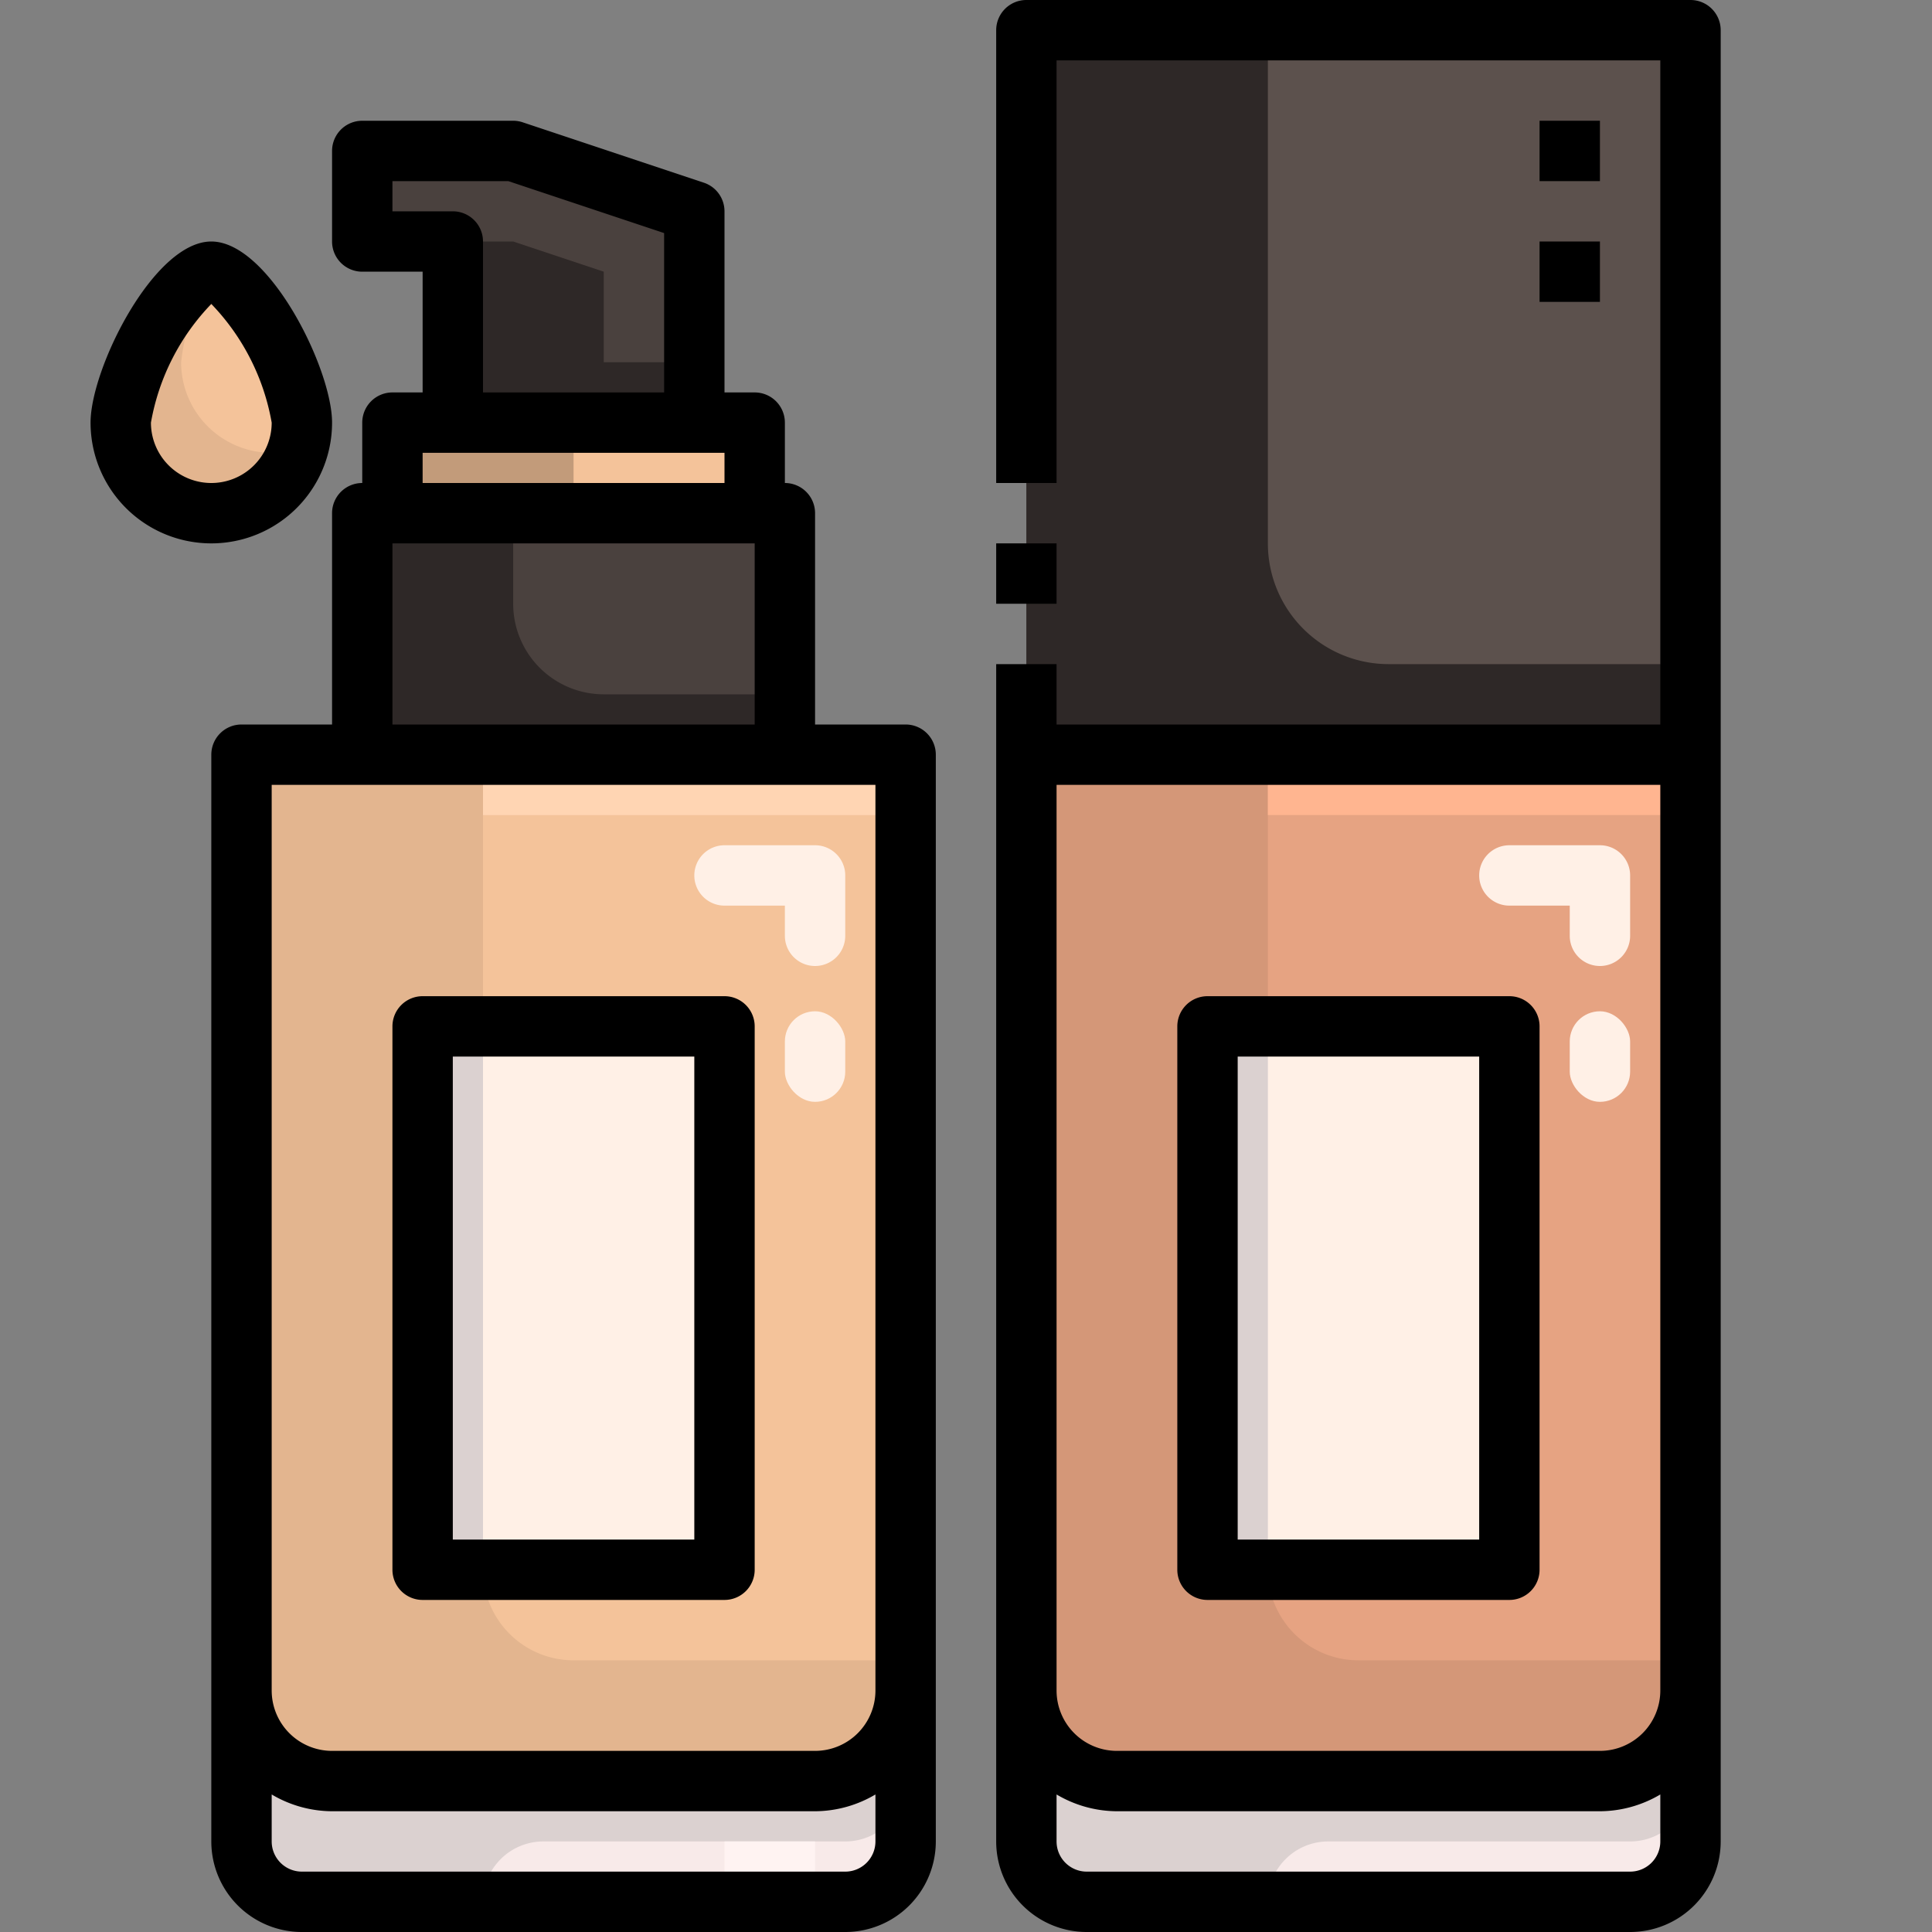 <svg xmlns="http://www.w3.org/2000/svg" viewBox="0 0 64 64"><rect x="0" y="0" width="64" height="64" fill="#808080" stroke="none"/><g id="_22-Foundation" data-name="22-Foundation"><path d="M10,14a3,3,0,0,1-6,0c0-1.66,2-5,3-5S10,12.34,10,14Z" style="fill:#f4c39a"/><path d="M6,12A6.954,6.954,0,0,1,7.05,9.01.442.442,0,0,0,7,9c-1,0-3,3.34-3,5a2.992,2.992,0,0,0,5.86.86A2.95,2.95,0,0,1,9,15,3,3,0,0,1,6,12Z" style="fill:#e3b58f"/><rect x="34" y="1" width="22" height="24" style="fill:#5c514d"/><rect x="40" y="34" width="10" height="18" style="fill:#fff0e6"/><rect x="14" y="34" width="10" height="18" style="fill:#fff0e6"/><polygon points="23 7 23 14 15 14 15 8 12 8 12 5 15 5 17 5 23 7" style="fill:#4a413e"/><polygon points="25 14 25 17 13 17 13 14 15 14 23 14 25 14" style="fill:#f4c39a"/><polygon points="26 17 26 25 12 25 12 17 13 17 25 17 26 17" style="fill:#4a413e"/><path d="M56,53v3a3,3,0,0,1-3,3H37a3,3,0,0,1-3-3V25H56Zm-6-1V34H40V52Z" style="fill:#e6a382"/><path d="M30,53v3a3,3,0,0,1-3,3H11a3,3,0,0,1-3-3V25H30Zm-6-1V34H14V52Z" style="fill:#f4c39a"/><path d="M27,59H11a3,3,0,0,1-3-3v5a2.006,2.006,0,0,0,2,2H28a2.006,2.006,0,0,0,2-2V56A3,3,0,0,1,27,59Z" style="fill:#f8eae9"/><path d="M53,59H37a3,3,0,0,1-3-3v5a2.006,2.006,0,0,0,2,2H54a2.006,2.006,0,0,0,2-2V56A3,3,0,0,1,53,59Z" style="fill:#f8eae9"/><path d="M12,17h5v3a3,3,0,0,0,3,3h6v2H12Z" style="fill:#2e2827"/><polygon points="15 8 17 8 20 9 20 12 23 12 23 14 15 14 15 8" style="fill:#2e2827"/><rect x="13" y="14" width="6" height="3" style="fill:#c29b7a"/><path d="M8,25h8v9H14V52h2a3,3,0,0,0,3,3H30v1a3,3,0,0,1-3,3H11a3,3,0,0,1-3-3Z" style="fill:#e3b58f"/><rect x="14" y="34" width="2" height="18" style="fill:#dbd1d0"/><path d="M27,32h0a1,1,0,0,1-1-1V30H24a1,1,0,0,1-1-1h0a1,1,0,0,1,1-1h3a1,1,0,0,1,1,1v2A1,1,0,0,1,27,32Z" style="fill:#fff0e6"/><rect x="26" y="33.5" width="2" height="3" rx="1" style="fill:#fff0e6"/><rect x="16" y="25" width="14" height="2" style="fill:#ffd5b3"/><path d="M27,59H11a3,3,0,0,1-3-3v5a2.006,2.006,0,0,0,2,2h6a2,2,0,0,1,2-2H28a2,2,0,0,0,2-2V56A3,3,0,0,1,27,59Z" style="fill:#dbd1d0"/><path d="M34,25h8v9H40V52h2a3,3,0,0,0,3,3H56v1a3,3,0,0,1-3,3H37a3,3,0,0,1-3-3Z" style="fill:#d49778"/><rect x="40" y="34" width="2" height="18" style="fill:#dbd1d0"/><path d="M53,32h0a1,1,0,0,1-1-1V30H50a1,1,0,0,1-1-1h0a1,1,0,0,1,1-1h3a1,1,0,0,1,1,1v2A1,1,0,0,1,53,32Z" style="fill:#fff0e6"/><rect x="52" y="33.5" width="2" height="3" rx="1" style="fill:#fff0e6"/><rect x="42" y="25" width="14" height="2" style="fill:#ffb590"/><path d="M53,59H37a3,3,0,0,1-3-3v5a2.006,2.006,0,0,0,2,2h6a2,2,0,0,1,2-2H54a2,2,0,0,0,2-2V56A3,3,0,0,1,53,59Z" style="fill:#dbd1d0"/><rect x="24" y="61" width="3" height="2" style="fill:#fff3f2"/><path d="M34,1h8V18a4,4,0,0,0,4,4H56v3H34Z" style="fill:#2e2827"/><path d="M11,14c0-1.788-2.092-6-4-6s-4,4.212-4,6a4,4,0,0,0,8,0ZM5,14a7.54,7.54,0,0,1,2-3.931A7.54,7.54,0,0,1,9,14a2,2,0,0,1-4,0Z"/><path d="M30,24H27V17a1,1,0,0,0-1-1V14a1,1,0,0,0-1-1H24V7a1,1,0,0,0-.684-.948l-6-2A1,1,0,0,0,17,4H12a1,1,0,0,0-1,1V8a1,1,0,0,0,1,1h2v4H13a1,1,0,0,0-1,1v2a1,1,0,0,0-1,1v7H8a1,1,0,0,0-1,1V61a3,3,0,0,0,3,3H28a3,3,0,0,0,3-3V25A1,1,0,0,0,30,24ZM15,7H13V6h3.838L22,7.721V13H16V8A1,1,0,0,0,15,7Zm-1,8H24v1H14Zm-1,3H25v6H13ZM28,62H10a1,1,0,0,1-1-1V59.444A3.959,3.959,0,0,0,11,60H27a3.959,3.959,0,0,0,2-.556V61A1,1,0,0,1,28,62Zm1-6a2,2,0,0,1-2,2H11a2,2,0,0,1-2-2V26H29V56Z"/><path d="M24,33H14a1,1,0,0,0-1,1V52a1,1,0,0,0,1,1H24a1,1,0,0,0,1-1V34A1,1,0,0,0,24,33ZM23,51H15V35h8Z"/><path d="M56,0H34a1,1,0,0,0-1,1V16h2V2H55V24H35V22H33V61a3,3,0,0,0,3,3H54a3,3,0,0,0,3-3V1A1,1,0,0,0,56,0ZM54,62H36a1,1,0,0,1-1-1V59.444A3.959,3.959,0,0,0,37,60H53a3.959,3.959,0,0,0,2-.556V61A1,1,0,0,1,54,62Zm1-6a2,2,0,0,1-2,2H37a2,2,0,0,1-2-2V26H55V56Z"/><rect x="33" y="18" width="2" height="2"/><rect x="51" y="4" width="2" height="2"/><path d="M50,33H40a1,1,0,0,0-1,1V52a1,1,0,0,0,1,1H50a1,1,0,0,0,1-1V34A1,1,0,0,0,50,33ZM49,51H41V35h8Z"/><rect x="51" y="8" width="2" height="2"/></g></svg>